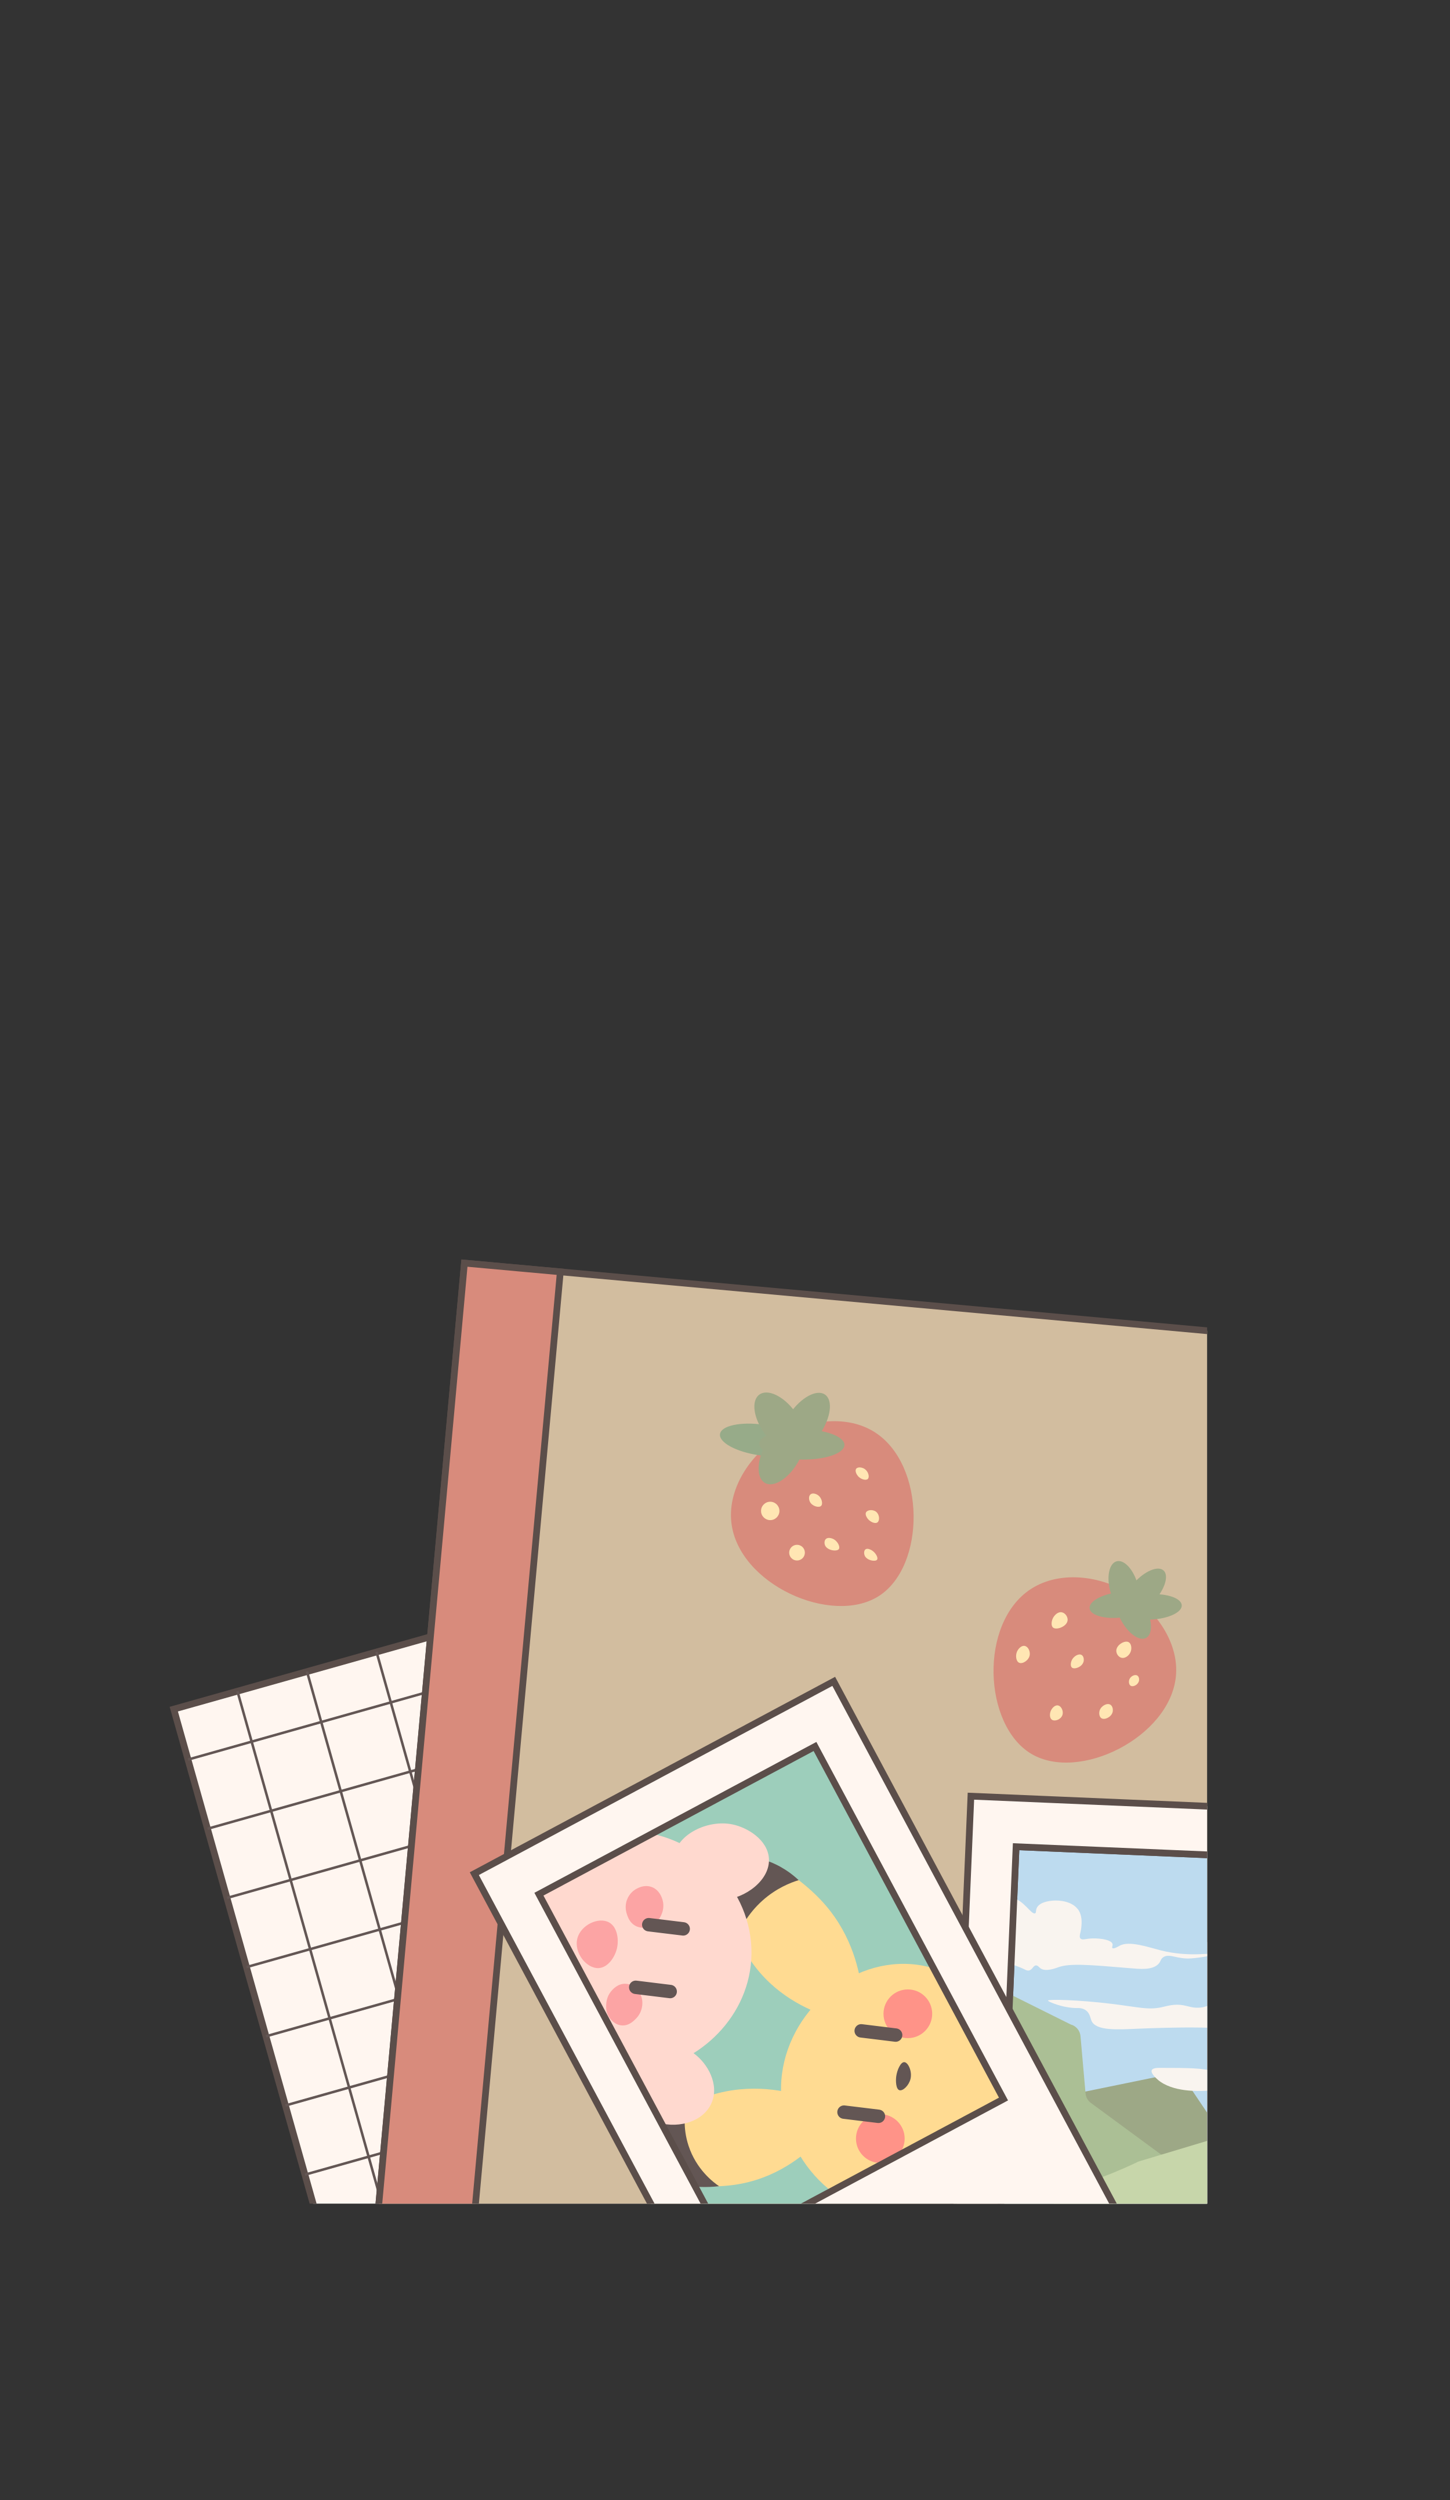 <?xml version="1.0" encoding="UTF-8"?><svg id="Layer_2" xmlns="http://www.w3.org/2000/svg" xmlns:xlink="http://www.w3.org/1999/xlink" viewBox="0 0 432.44 745.43"><rect x="0" y="0" width="432.44" height="745.43" fill="#333333" stroke="none"/><defs><style>.cls-1{fill:#ffe6b3;}.cls-2{fill:#ffd9cf;}.cls-3{fill:#c7d6aa;}.cls-4{fill:#635654;}.cls-5{fill:#9dcebb;}.cls-6{fill:#ffbf73;}.cls-7{clip-path:url(#clippath-2);}.cls-8{fill:#d2bd9f;}.cls-8,.cls-9,.cls-10,.cls-11,.cls-12,.cls-13,.cls-14{stroke-miterlimit:10;}.cls-8,.cls-9,.cls-11,.cls-12{stroke:#5b4e4a;}.cls-8,.cls-9,.cls-11,.cls-12,.cls-14{stroke-width:2px;}.cls-15,.cls-9{fill:#d88b7c;}.cls-10{stroke-linecap:round;stroke-width:4px;}.cls-10,.cls-11,.cls-13,.cls-16{fill:none;}.cls-10,.cls-13,.cls-14{stroke:#635654;}.cls-17{fill:#abbf95;}.cls-18{clip-path:url(#clippath-1);}.cls-19{fill:#97ab89;}.cls-12{fill:#fff6f0;}.cls-20{clip-path:url(#clippath);}.cls-21{fill:#ff9388;}.cls-13{stroke-width:.75px;}.cls-22{fill:#f9f4ef;}.cls-14{fill:#bddbef;}.cls-23{fill:#ffdb92;}.cls-24{fill:#fca4a4;}.cls-25{fill:#9da886;}</style><clipPath id="clippath"><rect class="cls-16" width="360" height="657"/></clipPath><clipPath id="clippath-1"><rect class="cls-16" x="300.45" y="552.52" width="93.37" height="119.2" transform="translate(26.28 -14.18) rotate(2.43)"/></clipPath><clipPath id="clippath-2"><rect class="cls-16" x="183.29" y="535.7" width="93.37" height="119.2" transform="translate(-253.55 178.8) rotate(-28.14)"/></clipPath></defs><g id="mobile"><g id="contact"><g class="cls-20"><g><rect class="cls-12" x="79.71" y="467.3" width="277.76" height="243.78" transform="translate(-151.66 81.41) rotate(-15.74)"/><g><line class="cls-13" x1="70.81" y1="504.21" x2="136.95" y2="738.84"/><line class="cls-13" x1="91.56" y1="498.36" x2="157.7" y2="733"/><line class="cls-13" x1="112.3" y1="492.51" x2="178.45" y2="727.15"/><line class="cls-13" x1="133.05" y1="486.66" x2="199.19" y2="721.3"/><line class="cls-13" x1="153.8" y1="480.82" x2="219.94" y2="715.45"/><line class="cls-13" x1="240.69" y1="709.6" x2="174.54" y2="474.97"/><line class="cls-13" x1="195.29" y1="469.12" x2="261.43" y2="703.76"/><line class="cls-13" x1="282.18" y1="697.91" x2="216.03" y2="463.27"/><line class="cls-13" x1="236.78" y1="457.42" x2="302.92" y2="692.06"/><line class="cls-13" x1="323.67" y1="686.21" x2="257.53" y2="451.57"/><line class="cls-13" x1="278.27" y1="445.73" x2="344.42" y2="680.36"/><line class="cls-13" x1="365.16" y1="674.51" x2="299.02" y2="439.88"/><line class="cls-13" x1="56.09" y1="524.6" x2="323.74" y2="449.15"/><line class="cls-13" x1="329.56" y1="469.77" x2="61.9" y2="545.23"/><line class="cls-13" x1="67.72" y1="565.85" x2="335.37" y2="490.4"/><line class="cls-13" x1="340.87" y1="511.11" x2="73.53" y2="586.47"/><line class="cls-13" x1="79.34" y1="607.1" x2="346.68" y2="531.74"/><line class="cls-13" x1="352.81" y1="552.27" x2="85.16" y2="627.72"/><line class="cls-13" x1="90.97" y1="648.35" x2="358.31" y2="572.99"/><line class="cls-13" x1="364.12" y1="593.61" x2="96.79" y2="668.97"/><line class="cls-13" x1="102.6" y1="689.6" x2="370.25" y2="614.15"/><line class="cls-13" x1="376.07" y1="634.77" x2="108.41" y2="710.22"/><line class="cls-13" x1="114.23" y1="730.85" x2="381.88" y2="655.4"/></g></g><g><g><rect class="cls-8" x="123.83" y="387.51" width="255.29" height="312.89" transform="translate(50.32 -20.55) rotate(5.2)"/><rect class="cls-9" x="124.29" y="377.24" width="28.71" height="312.89" transform="translate(48.92 -10.37) rotate(5.2)"/></g><g><path class="cls-15" d="M350.68,499.91c-1.87,18.01-28.83,31.49-43.11,22.98-14.32-8.53-15.66-39.01-.14-49.13,8.96-5.84,22.09-3.95,30.98,2.46,6.71,4.84,13.29,13.92,12.27,23.69Z"/><path class="cls-1" d="M337.2,492.47c-.42,1.08-1.64,2.11-2.82,1.76-.89-.26-1.47-1.24-1.46-2.09,.02-1.74,2.54-3.19,3.7-2.54,.78,.44,.98,1.84,.58,2.86Z"/><g><ellipse class="cls-25" cx="335.24" cy="473.44" rx="4.22" ry="8.26" transform="translate(-115.49 108.23) rotate(-15.68)"/><ellipse class="cls-25" cx="341.24" cy="474.57" rx="8.6" ry="4.05" transform="translate(-239.71 410.14) rotate(-47.95)"/><ellipse class="cls-25" cx="343.24" cy="479.07" rx="9.22" ry="3.78" transform="translate(-24.45 18.5) rotate(-2.98)"/><ellipse class="cls-25" cx="337.89" cy="480.95" rx="4.15" ry="8.38" transform="translate(-184.55 211.61) rotate(-27.64)"/><ellipse class="cls-25" cx="334.09" cy="478.47" rx="9.2" ry="3.79" transform="translate(-52.93 41.7) rotate(-6.62)"/></g><path class="cls-1" d="M318.39,483.11c-.19,1.83-3.31,2.98-4.33,2.14-.67-.55-.49-1.99,0-2.9,.4-.74,1.42-1.93,2.67-1.64,1.07,.24,1.77,1.45,1.67,2.41Z"/><path class="cls-1" d="M323.12,495.51c-.45,1.5-2.67,2.3-3.43,1.67-.55-.46-.37-1.69,.09-2.46,.59-1.01,1.98-1.81,2.81-1.3,.62,.38,.75,1.39,.54,2.1Z"/><path class="cls-1" d="M307.1,493.44c-.24,1.57-2.13,2.77-3.17,2.29-.9-.42-1.13-2.08-.65-3.25,.34-.83,1.27-1.95,2.32-1.76,1.07,.2,1.66,1.64,1.5,2.73Z"/><path class="cls-1" d="M331.82,510.45c-.38,1.48-2.37,2.44-3.34,1.82-.66-.42-.77-1.52-.53-2.29,.43-1.37,2.17-2.33,3.17-1.76,.69,.39,.9,1.45,.7,2.23Z"/><path class="cls-1" d="M316.83,511.38c-.48,1.3-2.26,1.94-3.13,1.33-.71-.51-.66-1.76-.35-2.55,.33-.85,1.23-1.87,2.17-1.7,1.03,.19,1.74,1.74,1.31,2.92Z"/><path class="cls-1" d="M339.63,501.31c-.33,1.04-1.71,1.73-2.43,1.28-.54-.34-.64-1.28-.36-1.94,.39-.93,1.64-1.54,2.35-1.09,.53,.33,.63,1.17,.45,1.75Z"/></g><g><path class="cls-15" d="M260.88,427c15.26,9.74,15.23,39.88,1.23,48.84-14.04,8.98-41.9-3.48-43.99-21.89-1.21-10.63,6.36-21.52,16.08-26.59,7.34-3.83,18.4-5.64,26.68-.36Z"/><g><ellipse class="cls-19" cx="227.11" cy="429.34" rx="4.6" ry="12.51" transform="translate(-230.12 593.2) rotate(-81.84)"/><ellipse class="cls-25" cx="232.55" cy="424.13" rx="5.58" ry="10.32" transform="translate(-205.6 219.21) rotate(-36.2)"/><ellipse class="cls-25" cx="240.02" cy="424.51" rx="10.63" ry="5.42" transform="translate(-245.77 381.73) rotate(-55.48)"/><ellipse class="cls-25" cx="239.14" cy="430.64" rx="4.53" ry="12.71" transform="translate(-194.76 663.81) rotate(-89.21)"/><ellipse class="cls-25" cx="233.28" cy="433.03" rx="10.43" ry="5.52" transform="translate(-258.48 422.77) rotate(-60.49)"/></g><circle class="cls-1" cx="229.71" cy="450.47" r="2.74"/><path class="cls-1" d="M244,445.8c1.09,.8,1.5,2.57,.88,3.17-.67,.65-2.7,.09-3.34-1.23-.31-.63-.43-1.69,.18-2.2,.65-.54,1.72-.14,2.28,.26Z"/><circle class="cls-1" cx="237.7" cy="462.91" r="2.34"/><path class="cls-1" d="M261.32,450.75c.99,.82,1.1,2.56,.39,3.12-.73,.56-2.22-.15-2.94-1.09-.08-.11-.88-1.15-.49-1.88,.42-.79,2.09-.93,3.04-.15Z"/><path class="cls-1" d="M260,462.22c1.15,.69,1.99,2.23,1.57,2.79-.5,.68-3.05,.24-3.68-1.2-.25-.58-.28-1.5,.23-1.88,.62-.46,1.65,.16,1.88,.29Z"/><path class="cls-1" d="M257.95,438.02c1.01,.73,1.45,2.32,.88,2.9-.53,.54-1.88,.16-2.65-.53-.72-.64-1.31-1.87-.83-2.5,.47-.62,1.81-.45,2.61,.13Z"/><path class="cls-1" d="M248.76,458.98c1.14,.68,1.86,2.25,1.41,2.87-.59,.82-3.45,.42-4.11-1.12-.24-.56-.25-1.41,.23-1.88,.65-.63,1.86-.24,2.47,.12Z"/></g></g><g><rect class="cls-12" x="285.64" y="538.02" width="121.56" height="181.76" transform="translate(26.99 -14.13) rotate(2.43)"/><g class="cls-18"><rect class="cls-14" x="300.45" y="552.52" width="93.37" height="119.2" transform="translate(26.28 -14.18) rotate(2.43)"/><circle class="cls-6" cx="378.8" cy="579.48" r="12.86"/><path class="cls-25" d="M301.96,628.03c15.91-3.26,31.83-6.52,47.74-9.78,1.11-.49,2.41-.12,3.08,.89,3.55,5.27,7.1,10.55,10.65,15.82,.41,.61,1.06,1,1.79,1.09,7.21,.83,14.42,1.65,21.63,2.48,.22,.02,.44,.08,.64,.16,6.38,2.5,9.51,4.81,9.39,6.93-.24,4.12-12.78,7.51-37.61,10.17-.08,0-.39-.03-.9-.07-10.85-.84-24.46-3.37-40.89-9.52-5.17-6.05-10.34-12.11-15.52-18.16Z"/><path class="cls-17" d="M298.3,593.12c7.01,3.49,14.01,6.97,21.02,10.46,1.61,.43,2.77,1.82,2.92,3.46l1.51,17.11c.1,1.12,.68,2.15,1.59,2.82l20.39,14.99c.36,.26,.76,.47,1.19,.6l19.56,6.04c1.36,.42,2.39,1.53,2.7,2.9l1.03,4.55c.36,1.58,1.65,2.78,3.26,3.03l23.17,3.61c2.15,.34,3.63,2.32,3.32,4.45l-1.53,10.52c-.3,2.04-2.14,3.51-4.22,3.37l-94.97-6.56c-2.16-.15-3.81-1.98-3.7-4.13-1.63-16.87-2.05-36.21,.08-57.43,.69-6.89,1.6-13.5,2.68-19.79Z"/><path class="cls-3" d="M402.95,614.62c-9.04,1.61-18.08,3.23-27.12,4.84-.89,.16-1.66,.71-2.11,1.51l-8.42,14.83c-.39,.69-1.03,1.2-1.78,1.43-7.98,2.4-15.96,4.8-23.94,7.2-.33,.1-.18,.09-.82,.39-4.02,1.9-8.1,3.61-15.46,6.32-6.57,2.42-6.34,2.17-6.7,2.47-5.68,4.73-3.55,17.62-1.41,22.22,9.47,20.32,78.91,6.67,87.59,4.91,1.25-20.94,2.49-41.89,3.74-62.83,.12-2.02-1.62-3.62-3.57-3.28Z"/><path class="cls-22" d="M345.3,620.06c4.39,3.74,12.18,3.39,14.27,3.29,3.71-.17,5.7-.85,8.54,.31,2.13,.86,1.81,1.57,3.5,2.01,3.45,.9,5.43-1.87,10.52-1.67,1.31,.05,2.15,.27,3.26,.51,5.64,1.24,9.26,1.1,24.92,2.27,10.42,.78,10.99,1,12.82,.36,5.83-2.05,10.72-8.12,8.93-12.76-1.11-2.87-4.97-5.7-7.33-4.91-1.18,.4-2.2,1.84-2.17,3.2,.02,1.01,.52,1.86,.54,1.86,.04,0-.48-2.64-2.15-5.24-.93-1.44-1.3-1.46-2.38-3.08-1.3-1.96-1.77-3.46-2.08-4.18-1.43-3.33-5.94-5.3-9.2-6.66-4.96-2.07-9.87-2.07-19.71-2.07-2.5,0-5.98,.08-6.7,1.65-.63,1.38,1.18,3.23,.32,4.01-.67,.61-1.89-.41-3.12,.13-2.33,1.02-1.95,6.43-.72,7.6,.09,.08,.46,.41,.37,.68-.1,.32-.69,.25-1.03,.46-1.18,.75,1.57,4.51,.23,6.08-.16,.18-.39,.36-2.02,.72-4.96,1.1-7.79,.58-8.92,2.13-.27,.37-.05,.68-.39,.98-.8,.7-2.64,.1-3.32-.11-3.56-1.09-7.8-1.1-16.28-1.11-.82,0-2.16,.01-2.49,.65-.49,.94,1.52,2.64,1.81,2.89Z"/><path class="cls-22" d="M321.4,569.13c1.43,1.84,1.2,4.32,1.1,5.37-.18,1.9-.86,2.94-.19,3.51,.6,.51,1.48-.06,3.65-.09,2.32-.04,5.43,.42,5.82,1.62,.18,.55-.29,1.06,0,1.27,.42,.32,1.8-.52,2.06-.67,2.86-1.66,8.63,.41,12.35,1.35,8.7,2.19,15.56,.51,15.6,1.12,.03,.46-3.93,1.07-6.6,1.27-4.07,.3-6.4-1.58-8.23-.37-.94,.62-.68,1.24-1.54,2.09-1.85,1.84-5.5,1.44-8.4,1.2-11.98-1.01-17.97-1.52-21.35-.3-.74,.27-3.75,1.45-5.32,.37-.52-.36-.79-.91-1.37-.9-.85,.02-1.01,1.23-2.06,1.5-.71,.18-1.09-.27-2.66-.9-1.66-.67-3.31-1.33-4.54-.82-1,.41-.76,1.2-1.89,1.57-.64,.21-1.31,.11-2.66-.07-.92-.13-1.41-.2-1.89-.37-1.57-.58-2.28-2.03-2.61-2.71-1.21-2.48-1.26-7.7,2.35-12.55,1.09-1.46,4.68-6.27,8.57-5.83,3.62,.41,5.95,5.18,7.12,4.64,.44-.2,.06-.9,.6-1.79,.99-1.65,3.85-1.91,4.61-1.98,2.22-.2,5.75,.27,7.47,2.49Z"/><path class="cls-22" d="M415.26,565.58c-1.09,.44-2.76,2.24-3.46,1.69-.4-.31,.01-1.05-.32-1.6-.89-1.5-7.56-.75-11.05,3.29-1.71,1.97-2.3,4.38-3.5,9.21-.92,3.71-1.03,6.12-2.99,7.28-1.16,.68-2.84,.87-2.95,1.76-.08,.65,.75,1.11,.61,1.35-.23,.4-2.43-1.1-4.96-1.26-3.37-.22-7.11,1.95-7.33,4.11-.12,1.11,.69,1.71,.34,2.45-.36,.76-1.69,.59-3.97,.63-3.15,.06-5.85,.14-6.41,1.46-.37,.86,.49,1.51,.12,2.14-.7,1.18-3.75-1.05-8.13-.32-1.69,.28-1.97,.73-3.73,.81-1.99,.08-3.02-.44-4.58-.72-2.79-.5-4.83,.22-6.56,.59-4.01,.86-6.86-.04-14.79-1.01-10.12-1.24-19.02-1.41-19.07-.99-.04,.31,4.52,2.26,8.67,2.23,.54,0,1.74-.05,2.76,.77,1.12,.91,1.21,2.21,1.56,3.03,1.33,3.07,7.79,2.63,14.1,2.35,0,0,5.96-.27,13.01-.35,6.76-.08,15.4,.23,15.43,1.09,.02,.64-4.78,1.18-4.75,1.67,.06,.99,19.74-.95,27.19,1.44,.62,.2,2.76,.94,5.71,1,2.08,.04,3.39-.28,4.46-.43,5.06-.7,8.04,1.99,10.86,2.36,7.16,.95,19.77-12.52,18.66-26.6-.92-11.76-11.19-20.97-14.93-19.46Z"/></g><rect class="cls-11" x="300.45" y="552.52" width="93.37" height="119.2" transform="translate(26.28 -14.18) rotate(2.43)"/></g><g><rect class="cls-12" x="177.11" y="519.23" width="121.56" height="181.76" transform="translate(-259.6 184.29) rotate(-28.14)"/><rect class="cls-5" x="183.29" y="535.7" width="93.37" height="119.2" transform="translate(-253.55 178.8) rotate(-28.14)"/><g class="cls-7"><g><path class="cls-23" d="M303.51,623.22c-.36,18.99-15.94,37.41-35.58,37.26-20.89-.17-37.41-21.26-34.71-42.16,2.58-20.05,22.34-36.06,42.12-32.25,17.29,3.33,28.49,20.64,28.18,37.15Z"/><circle class="cls-21" cx="262.54" cy="637.6" r="7.26"/><circle class="cls-21" cx="270.75" cy="600.39" r="7.26"/><path class="cls-23" d="M241.57,625.67c1.03,3.99,2.06,7.99,3.09,11.98-3.63,3.83-11.52,11.01-23.4,13.36-13.57,2.68-30.75-1.26-32.03-8.08-1.25-6.7,12.92-15.83,24.97-18.88,11.9-3.01,22.21-.21,27.37,1.62Z"/><path class="cls-23" d="M256.99,593.29c-3.12,2.7-6.23,5.41-9.35,8.11-5.05-1.54-14.99-5.39-22.39-14.99-8.45-10.95-12.59-28.09-7.05-32.27,5.44-4.11,19.93,4.5,28.04,13.93,8,9.31,10.1,19.78,10.76,25.22Z"/><line class="cls-10" x1="267.11" y1="606.74" x2="256.84" y2="605.48"/><line class="cls-10" x1="261.98" y1="630.96" x2="251.71" y2="629.71"/><path class="cls-4" d="M271.54,619.83c-.47,1.93-2.29,3.69-3.32,3.34-1.04-.35-1.12-2.77-.93-4.15,.25-1.83,1.3-4.26,2.4-4.21,1.15,.05,2.41,2.75,1.85,5.03Z"/><path class="cls-4" d="M238.19,560.55c-2.42,.74-6.68,2.39-10.82,6.11-4.44,3.98-6.57,8.39-7.52,10.77-2.95-5.23-3.68-9.8-3.89-12.5-.29-3.76-.66-8.63,2.24-10.79,2.59-1.92,6.46-.68,9.87,.41,4.85,1.55,8.21,4.21,10.12,6Z"/><path class="cls-4" d="M204.71,627.49c-.46,2.17-1.15,6.85,.65,12.28,2.33,7.05,7.34,10.83,9.09,12.03-7.61,.86-13.19-.75-16.31-1.97-3.54-1.39-8.25-3.24-8.92-6.9-.56-3.06,1.99-5.85,4.19-8.26,3.57-3.91,7.82-6.02,11.3-7.17Z"/></g><g><path class="cls-2" d="M224.05,584.31c-1.2,18.26-16.96,31.94-33.31,33.31-22.27,1.87-43.82-19.26-40.6-41.37,2.63-18.12,21.22-32.36,40.91-30.09,18.78,2.16,34.27,18.86,33,38.16Z"/><path class="cls-24" d="M191.46,598.42c-.35,1.95-1.5,3.14-1.88,3.51-.66,.66-2.02,2.02-4.01,1.94-2.4-.1-3.76-2.22-3.99-2.59-.89-1.45-.82-2.89-.79-3.58,.03-.62,.13-2.35,1.4-3.93,.39-.48,2-2.5,4.51-2.32,2.53,.17,3.84,2.34,4.06,2.7,1.11,1.83,.8,3.69,.7,4.27Z"/><path class="cls-24" d="M197.35,570.59c-.21,.55-1.22,3.2-3.92,3.96-.42,.12-2.3,.59-4.09-.48-1.52-.91-2.03-2.37-2.31-3.15-.21-.6-.83-2.44-.03-4.54,.21-.55,.82-1.94,2.31-2.94,.36-.24,2.68-1.8,5.18-.79,2.26,.92,2.94,3.23,3.1,3.77,.58,1.98-.02,3.63-.23,4.17Z"/><line class="cls-10" x1="203.75" y1="575.08" x2="193.48" y2="573.83"/><line class="cls-10" x1="199.87" y1="593.76" x2="189.6" y2="592.5"/><path class="cls-24" d="M184.08,580.51c-.52,2.75-2.65,6.11-5.55,6.26-3.59,.19-7.43-4.57-6.35-8.82,1.05-4.11,6.4-6.53,9.5-4.78,2.44,1.38,2.84,5.01,2.4,7.34Z"/><path class="cls-2" d="M229.31,553.97c.52,6.53-7.11,12.11-13.75,12.46-5.64,.3-9.59-3.22-10.05-3.64-.62-.57-5.07-4.66-4.41-9.52,.86-6.3,9.87-10.84,17.28-9.35,4.66,.94,10.5,4.64,10.93,10.05Z"/><path class="cls-2" d="M212.22,626.96c-2.62,6.1-11.07,7.89-16.94,5.48-7.04-2.89-11.3-12.21-7.76-18.16,3.51-5.9,13.45-6.36,19.37-2.1,4.16,2.99,7.69,9.29,5.33,14.78Z"/></g></g><rect class="cls-11" x="183.29" y="535.7" width="93.37" height="119.2" transform="translate(-253.55 178.8) rotate(-28.14)"/></g></g></g></g></svg>